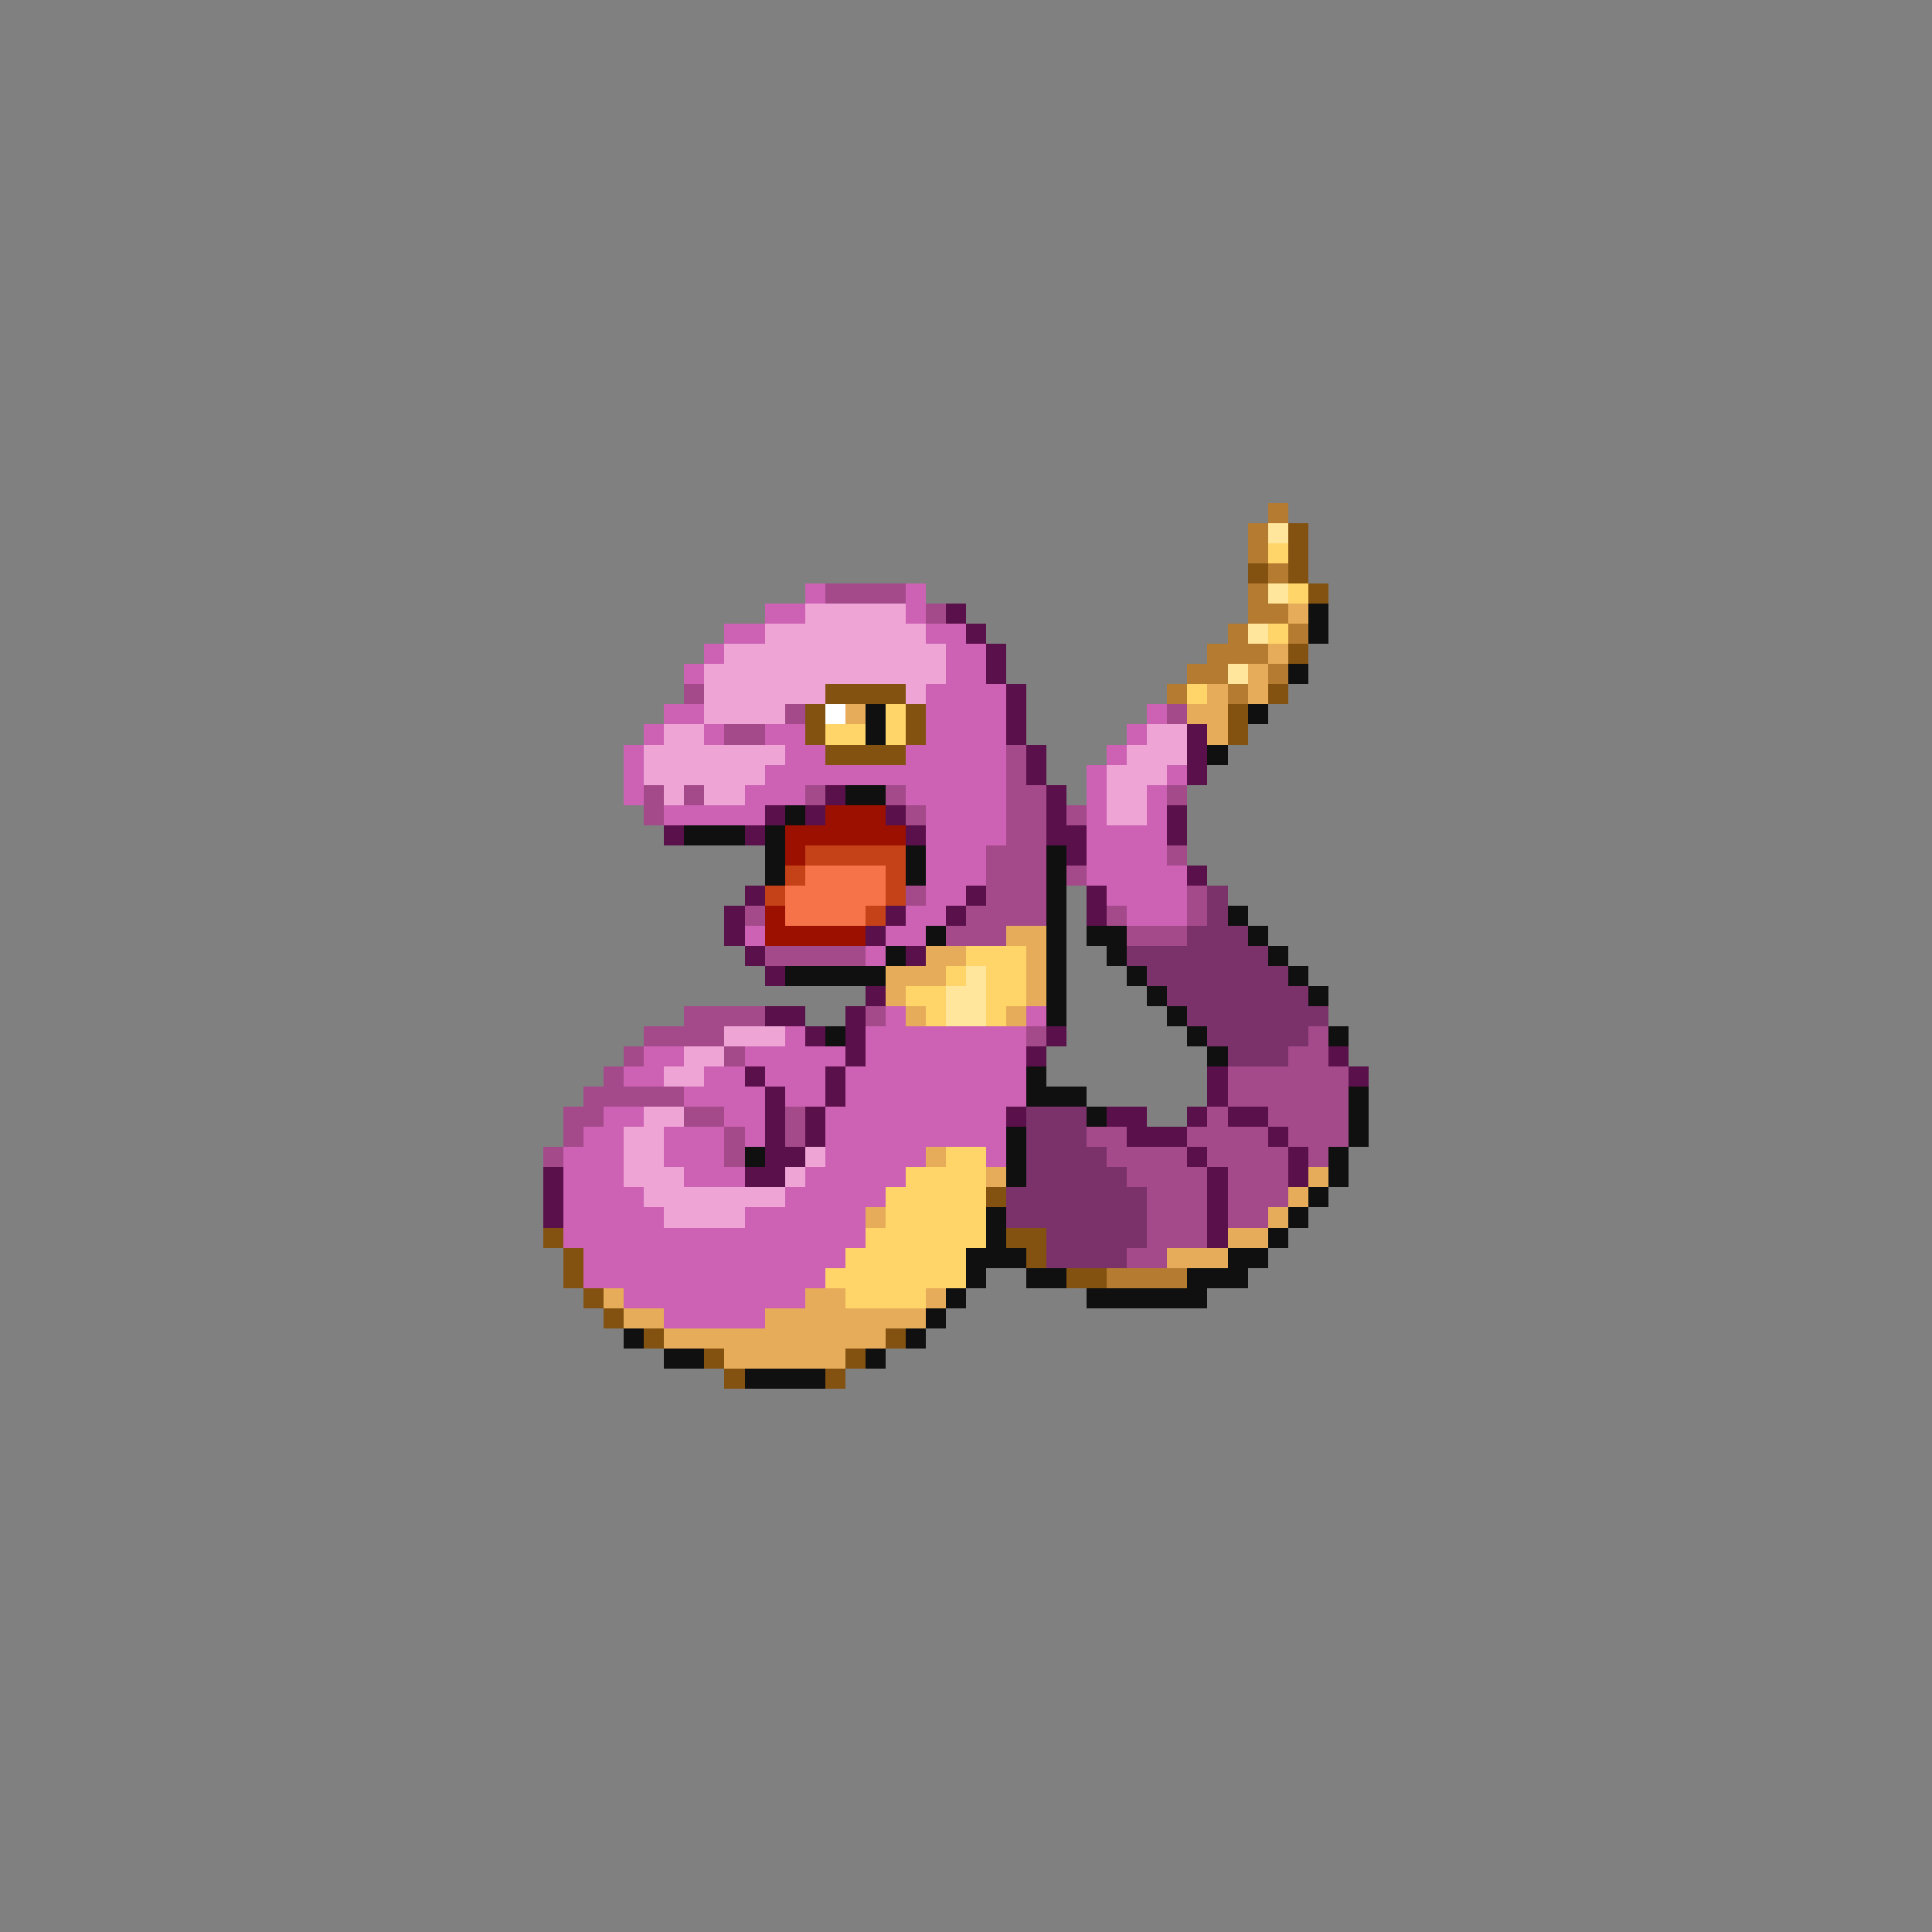 <svg xmlns="http://www.w3.org/2000/svg" viewBox="0 -0.5 96 96" shape-rendering="crispEdges">
<rect x="0" y="-0.5" width="96" height="96" fill="#808080" stroke="none"/>
<path stroke="#b47b31" d="M63 25h1M62 26h1M62 27h1M63 28h1M62 29h1M62 30h2M61 31h1M64 31h1M60 32h3M59 33h2M63 33h1M58 34h1M61 34h1M55 63h4" />
<path stroke="#ffe69c" d="M63 26h1M63 29h1M62 31h1M61 33h1M48 48h1M47 49h2M47 50h2" />
<path stroke="#835210" d="M64 26h1M64 27h1M62 28h1M64 28h1M65 29h1M64 32h1M41 34h4M63 34h1M40 35h1M45 35h1M61 35h1M40 36h1M45 36h1M61 36h1M41 37h4M49 59h1M27 61h1M50 61h2M28 62h1M51 62h1M28 63h1M53 63h2M29 64h1M30 65h1M32 66h1M44 66h1M35 67h1M42 67h1M36 68h1M41 68h1" />
<path stroke="#ffd56a" d="M63 27h1M64 29h1M63 31h1M59 34h1M44 35h1M41 36h2M44 36h1M48 47h3M47 48h1M49 48h2M45 49h2M49 49h2M46 50h1M49 50h1M47 57h2M45 58h4M44 59h5M44 60h5M43 61h6M42 62h6M41 63h7M42 64h4" />
<path stroke="#cd62b4" d="M40 29h1M45 29h1M38 30h2M45 30h1M36 31h2M46 31h2M35 32h1M47 32h2M34 33h1M47 33h2M46 34h4M33 35h2M46 35h4M57 35h1M32 36h1M35 36h1M38 36h2M46 36h4M56 36h1M31 37h1M39 37h2M45 37h5M55 37h1M31 38h1M38 38h12M54 38h1M58 38h1M31 39h1M37 39h3M45 39h5M54 39h1M57 39h1M33 40h5M46 40h4M54 40h1M57 40h1M46 41h4M54 41h4M46 42h3M54 42h4M46 43h3M54 43h5M46 44h2M55 44h4M45 45h2M56 45h3M37 46h1M44 46h2M43 47h1M44 50h1M51 50h1M39 51h1M43 51h8M32 52h2M37 52h5M43 52h8M31 53h2M35 53h2M38 53h3M42 53h9M34 54h4M39 54h2M42 54h9M30 55h2M36 55h2M41 55h9M29 56h2M33 56h3M37 56h1M41 56h9M28 57h3M33 57h3M41 57h5M49 57h1M28 58h3M34 58h3M40 58h5M28 59h4M39 59h5M28 60h5M37 60h6M28 61h15M29 62h13M29 63h12M31 64h9M33 65h5" />
<path stroke="#a44a8b" d="M41 29h4M46 30h1M34 34h1M39 35h1M58 35h1M36 36h2M50 37h1M50 38h1M32 39h1M34 39h1M40 39h1M44 39h1M50 39h2M58 39h1M32 40h1M45 40h1M50 40h2M53 40h1M50 41h2M49 42h3M58 42h1M49 43h3M53 43h1M45 44h1M49 44h3M59 44h1M37 45h1M48 45h4M55 45h1M59 45h1M47 46h3M56 46h3M38 47h5M34 50h4M43 50h1M32 51h4M51 51h1M65 51h1M31 52h1M36 52h1M64 52h2M30 53h1M61 53h6M29 54h5M61 54h6M28 55h2M34 55h2M39 55h1M60 55h1M63 55h4M28 56h1M36 56h1M39 56h1M54 56h2M59 56h4M64 56h3M27 57h1M36 57h1M55 57h4M60 57h4M65 57h1M56 58h4M61 58h3M57 59h3M61 59h3M57 60h3M61 60h2M57 61h3M56 62h2" />
<path stroke="#eea4d5" d="M40 30h5M38 31h8M36 32h11M35 33h12M35 34h6M45 34h1M35 35h4M33 36h2M57 36h2M32 37h7M56 37h3M32 38h6M55 38h3M33 39h1M35 39h2M55 39h2M55 40h2M36 51h3M34 52h2M33 53h2M32 55h2M31 56h2M31 57h2M40 57h1M31 58h3M39 58h1M32 59h7M33 60h4" />
<path stroke="#5a104a" d="M47 30h1M48 31h1M49 32h1M49 33h1M50 34h1M50 35h1M50 36h1M59 36h1M51 37h1M59 37h1M51 38h1M59 38h1M41 39h1M52 39h1M38 40h1M40 40h1M44 40h1M52 40h1M58 40h1M33 41h1M37 41h1M45 41h1M52 41h2M58 41h1M53 42h1M59 43h1M37 44h1M48 44h1M54 44h1M36 45h1M44 45h1M47 45h1M54 45h1M36 46h1M43 46h1M37 47h1M45 47h1M38 48h1M43 49h1M38 50h2M42 50h1M40 51h1M42 51h1M52 51h1M42 52h1M51 52h1M66 52h1M37 53h1M41 53h1M60 53h1M67 53h1M38 54h1M41 54h1M60 54h1M38 55h1M40 55h1M50 55h1M55 55h2M59 55h1M61 55h2M38 56h1M40 56h1M56 56h3M63 56h1M38 57h2M59 57h1M64 57h1M27 58h1M37 58h2M60 58h1M64 58h1M27 59h1M60 59h1M27 60h1M60 60h1M60 61h1" />
<path stroke="#e6ac5a" d="M64 30h1M63 32h1M62 33h1M60 34h1M62 34h1M42 35h1M59 35h2M60 36h1M50 46h2M46 47h2M51 47h1M44 48h3M51 48h1M44 49h1M51 49h1M45 50h1M50 50h1M46 57h1M49 58h1M65 58h1M64 59h1M43 60h1M63 60h1M61 61h2M58 62h3M30 64h1M40 64h2M46 64h1M31 65h2M38 65h8M33 66h11M36 67h6" />
<path stroke="#101010" d="M65 30h1M65 31h1M64 33h1M43 35h1M62 35h1M43 36h1M60 37h1M42 39h2M39 40h1M34 41h3M38 41h1M38 42h1M45 42h1M52 42h1M38 43h1M45 43h1M52 43h1M52 44h1M52 45h1M61 45h1M46 46h1M52 46h1M54 46h2M62 46h1M44 47h1M52 47h1M55 47h1M63 47h1M39 48h5M52 48h1M56 48h1M64 48h1M52 49h1M57 49h1M65 49h1M52 50h1M58 50h1M41 51h1M59 51h1M66 51h1M60 52h1M51 53h1M51 54h3M67 54h1M54 55h1M67 55h1M50 56h1M67 56h1M37 57h1M50 57h1M66 57h1M50 58h1M66 58h1M65 59h1M49 60h1M64 60h1M49 61h1M63 61h1M48 62h3M61 62h2M48 63h1M51 63h2M59 63h3M47 64h1M54 64h6M46 65h1M31 66h1M45 66h1M33 67h2M43 67h1M37 68h4" />
<path stroke="#ffffff" d="M41 35h1" />
<path stroke="#9c1000" d="M41 40h3M39 41h6M39 42h1M38 45h1M38 46h5" />
<path stroke="#c54118" d="M40 42h5M39 43h1M44 43h1M38 44h1M44 44h1M43 45h1" />
<path stroke="#f6734a" d="M40 43h4M39 44h5M39 45h4" />
<path stroke="#7b316a" d="M60 44h1M60 45h1M59 46h3M56 47h7M57 48h7M58 49h7M59 50h7M60 51h5M61 52h3M51 55h3M51 56h3M51 57h4M51 58h5M50 59h7M50 60h7M52 61h5M52 62h4" />
</svg>
